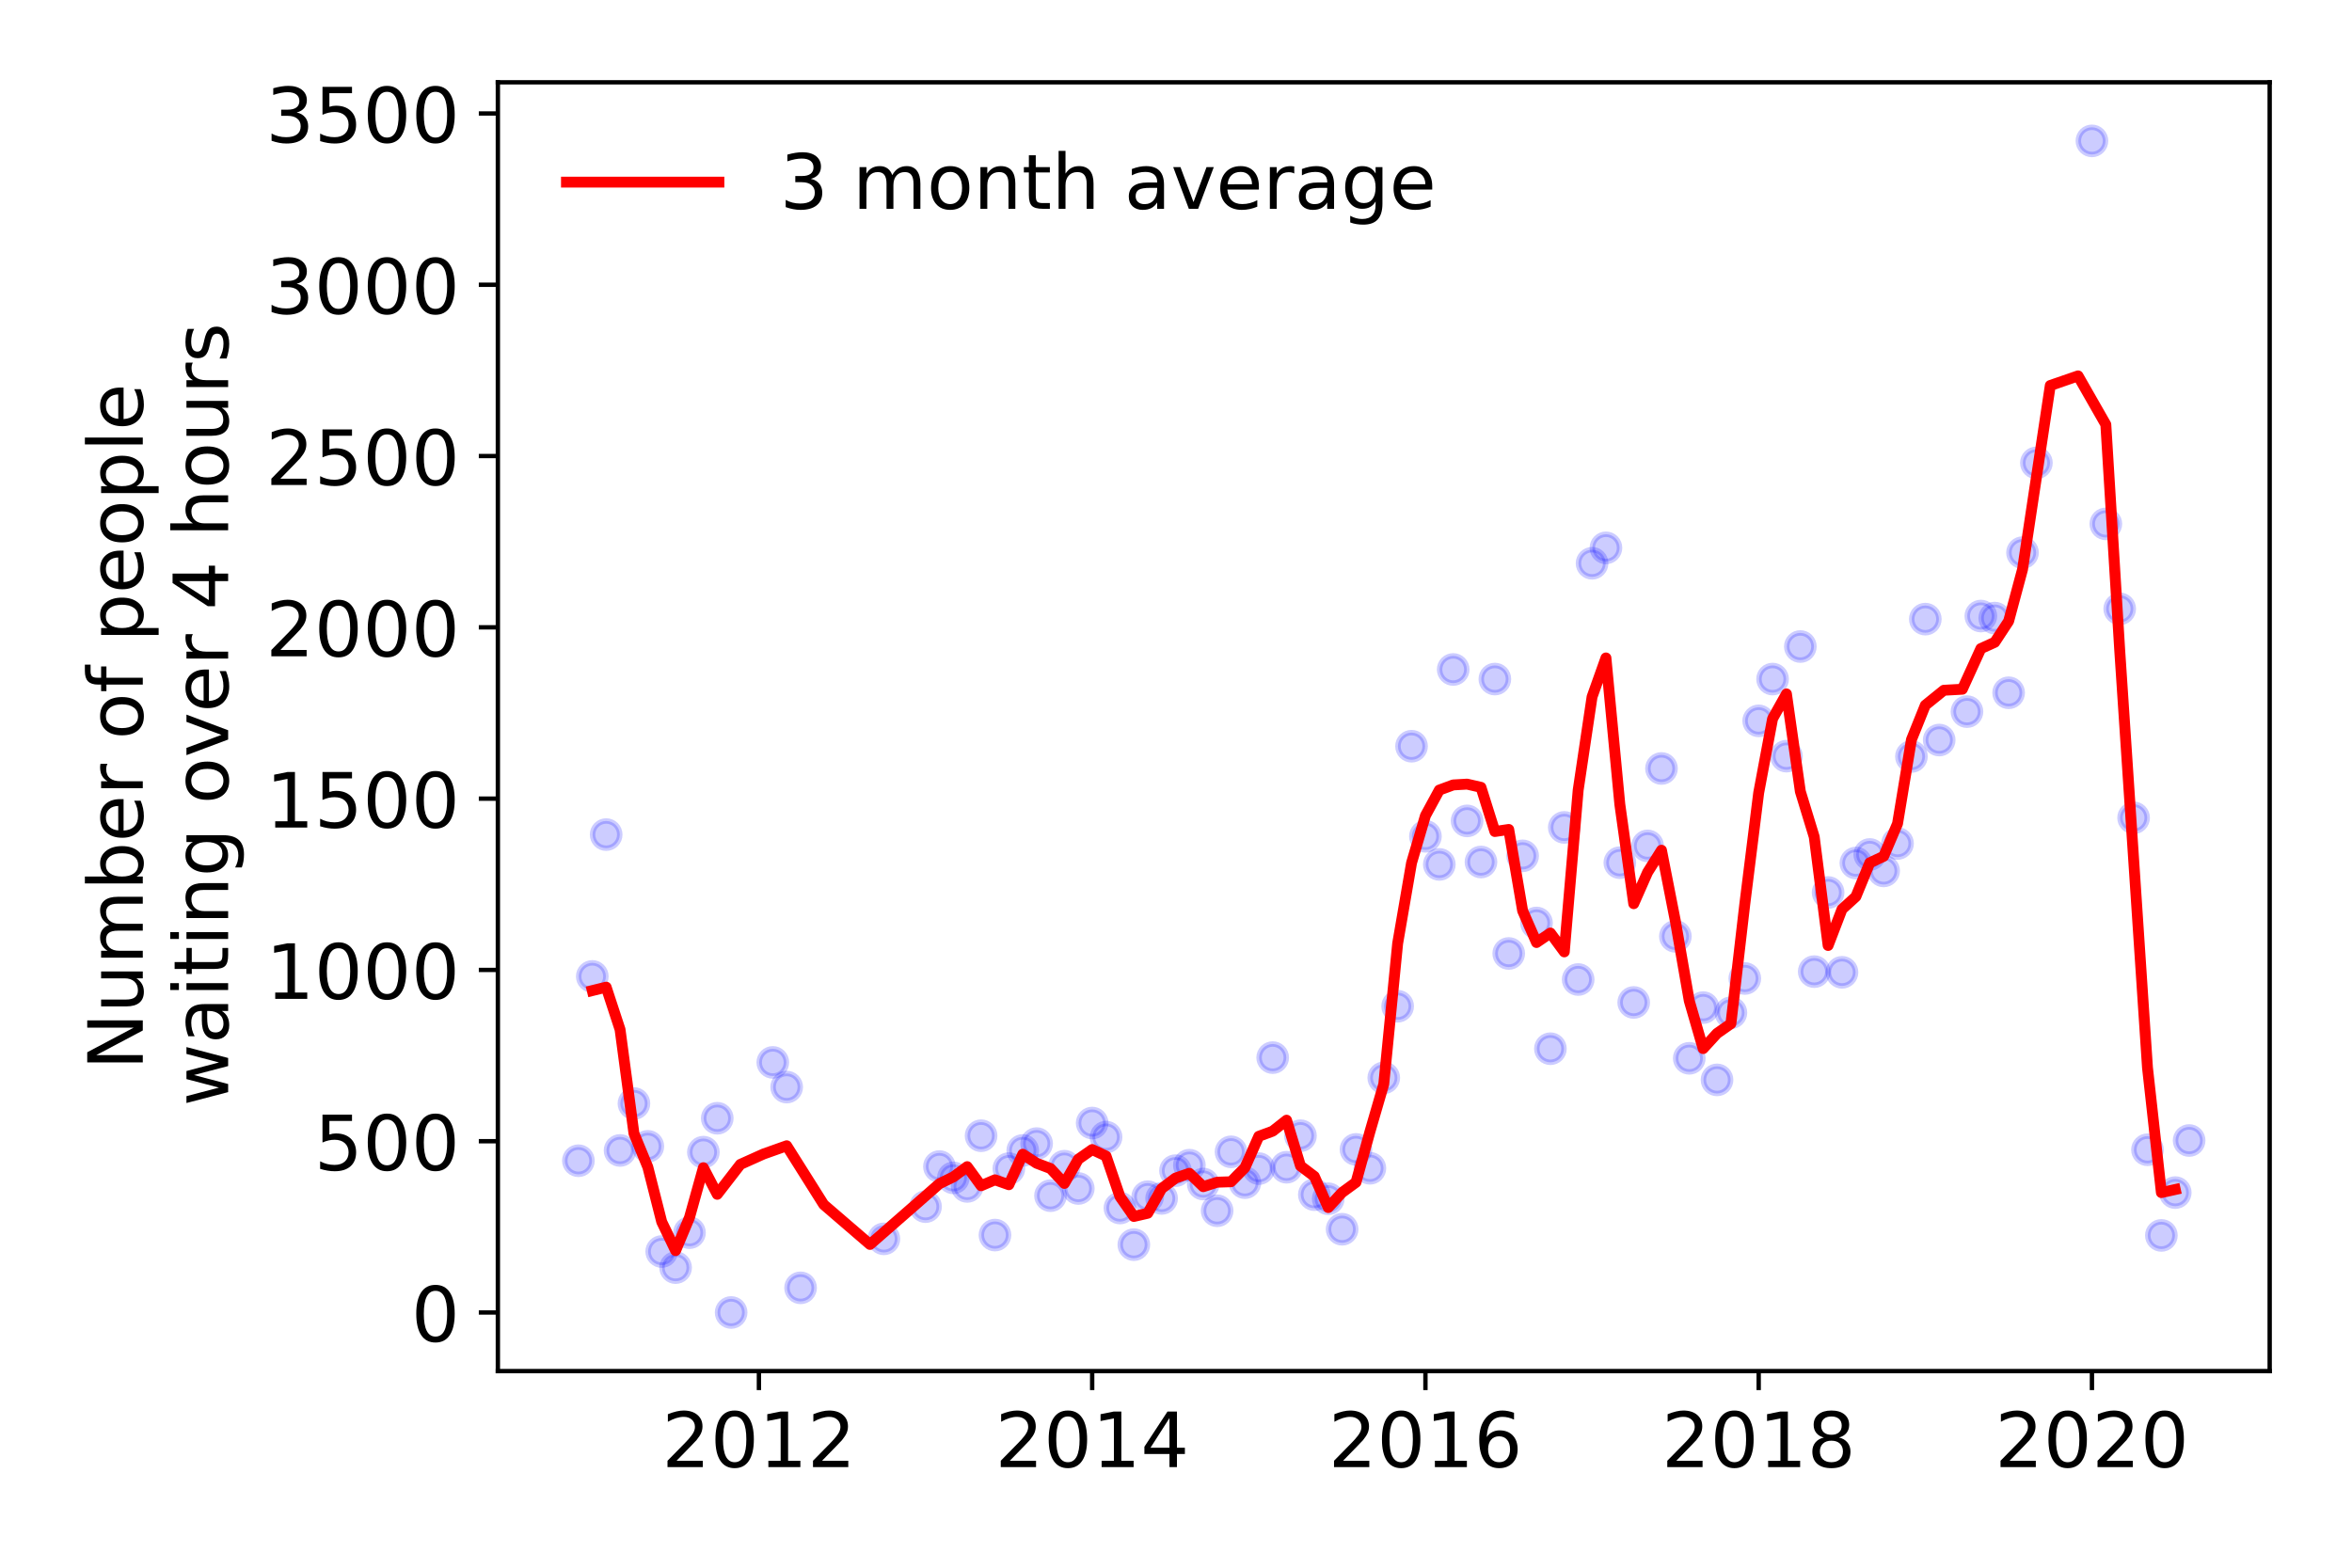 <?xml version="1.0" encoding="utf-8" standalone="no"?>
<!DOCTYPE svg PUBLIC "-//W3C//DTD SVG 1.1//EN"
  "http://www.w3.org/Graphics/SVG/1.1/DTD/svg11.dtd">
<!-- Created with matplotlib (https://matplotlib.org/) -->
<svg height="288pt" version="1.1" viewBox="0 0 432 288" width="432pt" xmlns="http://www.w3.org/2000/svg" xmlns:xlink="http://www.w3.org/1999/xlink">
 <defs>
  <style type="text/css">
*{stroke-linecap:butt;stroke-linejoin:round;}
  </style>
 </defs>
 <g id="figure_1">
  <g id="patch_1">
   <path d="M 0 288 
L 432 288 
L 432 0 
L 0 0 
z
" style="fill:#ffffff;"/>
  </g>
  <g id="axes_1">
   <g id="patch_2">
    <path d="M 91.445 251.88 
L 416.88 251.88 
L 416.88 15.12 
L 91.445 15.12 
z
" style="fill:#ffffff;"/>
   </g>
   <g id="matplotlib.axis_1">
    <g id="xtick_1">
     <g id="line2d_1">
      <defs>
       <path d="M 0 0 
L 0 3.5 
" id="m848adc61c3" style="stroke:#000000;stroke-width:0.8;"/>
      </defs>
      <g>
       <use style="stroke:#000000;stroke-width:0.8;" x="139.393" xlink:href="#m848adc61c3" y="251.88"/>
      </g>
     </g>
     <g id="text_1">
      <!-- 2012 -->
      <defs>
       <path d="M 19.188 8.297 
L 53.609 8.297 
L 53.609 0 
L 7.328 0 
L 7.328 8.297 
Q 12.938 14.109 22.625 23.891 
Q 32.328 33.688 34.812 36.531 
Q 39.547 41.844 41.422 45.531 
Q 43.312 49.219 43.312 52.781 
Q 43.312 58.594 39.234 62.25 
Q 35.156 65.922 28.609 65.922 
Q 23.969 65.922 18.812 64.312 
Q 13.672 62.703 7.812 59.422 
L 7.812 69.391 
Q 13.766 71.781 18.938 73 
Q 24.125 74.219 28.422 74.219 
Q 39.75 74.219 46.484 68.547 
Q 53.219 62.891 53.219 53.422 
Q 53.219 48.922 51.531 44.891 
Q 49.859 40.875 45.406 35.406 
Q 44.188 33.984 37.641 27.219 
Q 31.109 20.453 19.188 8.297 
z
" id="DejaVuSans-50"/>
       <path d="M 31.781 66.406 
Q 24.172 66.406 20.328 58.906 
Q 16.5 51.422 16.5 36.375 
Q 16.5 21.391 20.328 13.891 
Q 24.172 6.391 31.781 6.391 
Q 39.453 6.391 43.281 13.891 
Q 47.125 21.391 47.125 36.375 
Q 47.125 51.422 43.281 58.906 
Q 39.453 66.406 31.781 66.406 
z
M 31.781 74.219 
Q 44.047 74.219 50.516 64.516 
Q 56.984 54.828 56.984 36.375 
Q 56.984 17.969 50.516 8.266 
Q 44.047 -1.422 31.781 -1.422 
Q 19.531 -1.422 13.062 8.266 
Q 6.594 17.969 6.594 36.375 
Q 6.594 54.828 13.062 64.516 
Q 19.531 74.219 31.781 74.219 
z
" id="DejaVuSans-48"/>
       <path d="M 12.406 8.297 
L 28.516 8.297 
L 28.516 63.922 
L 10.984 60.406 
L 10.984 69.391 
L 28.422 72.906 
L 38.281 72.906 
L 38.281 8.297 
L 54.391 8.297 
L 54.391 0 
L 12.406 0 
z
" id="DejaVuSans-49"/>
      </defs>
      <g transform="translate(121.578 269.518)scale(0.14 -0.14)">
       <use xlink:href="#DejaVuSans-50"/>
       <use x="63.623" xlink:href="#DejaVuSans-48"/>
       <use x="127.246" xlink:href="#DejaVuSans-49"/>
       <use x="190.869" xlink:href="#DejaVuSans-50"/>
      </g>
     </g>
    </g>
    <g id="xtick_2">
     <g id="line2d_2">
      <g>
       <use style="stroke:#000000;stroke-width:0.8;" x="200.603" xlink:href="#m848adc61c3" y="251.88"/>
      </g>
     </g>
     <g id="text_2">
      <!-- 2014 -->
      <defs>
       <path d="M 37.797 64.312 
L 12.891 25.391 
L 37.797 25.391 
z
M 35.203 72.906 
L 47.609 72.906 
L 47.609 25.391 
L 58.016 25.391 
L 58.016 17.188 
L 47.609 17.188 
L 47.609 0 
L 37.797 0 
L 37.797 17.188 
L 4.891 17.188 
L 4.891 26.703 
z
" id="DejaVuSans-52"/>
      </defs>
      <g transform="translate(182.788 269.518)scale(0.14 -0.14)">
       <use xlink:href="#DejaVuSans-50"/>
       <use x="63.623" xlink:href="#DejaVuSans-48"/>
       <use x="127.246" xlink:href="#DejaVuSans-49"/>
       <use x="190.869" xlink:href="#DejaVuSans-52"/>
      </g>
     </g>
    </g>
    <g id="xtick_3">
     <g id="line2d_3">
      <g>
       <use style="stroke:#000000;stroke-width:0.8;" x="261.814" xlink:href="#m848adc61c3" y="251.88"/>
      </g>
     </g>
     <g id="text_3">
      <!-- 2016 -->
      <defs>
       <path d="M 33.016 40.375 
Q 26.375 40.375 22.484 35.828 
Q 18.609 31.297 18.609 23.391 
Q 18.609 15.531 22.484 10.953 
Q 26.375 6.391 33.016 6.391 
Q 39.656 6.391 43.531 10.953 
Q 47.406 15.531 47.406 23.391 
Q 47.406 31.297 43.531 35.828 
Q 39.656 40.375 33.016 40.375 
z
M 52.594 71.297 
L 52.594 62.312 
Q 48.875 64.062 45.094 64.984 
Q 41.312 65.922 37.594 65.922 
Q 27.828 65.922 22.672 59.328 
Q 17.531 52.734 16.797 39.406 
Q 19.672 43.656 24.016 45.922 
Q 28.375 48.188 33.594 48.188 
Q 44.578 48.188 50.953 41.516 
Q 57.328 34.859 57.328 23.391 
Q 57.328 12.156 50.688 5.359 
Q 44.047 -1.422 33.016 -1.422 
Q 20.359 -1.422 13.672 8.266 
Q 6.984 17.969 6.984 36.375 
Q 6.984 53.656 15.188 63.938 
Q 23.391 74.219 37.203 74.219 
Q 40.922 74.219 44.703 73.484 
Q 48.484 72.75 52.594 71.297 
z
" id="DejaVuSans-54"/>
      </defs>
      <g transform="translate(243.999 269.518)scale(0.14 -0.14)">
       <use xlink:href="#DejaVuSans-50"/>
       <use x="63.623" xlink:href="#DejaVuSans-48"/>
       <use x="127.246" xlink:href="#DejaVuSans-49"/>
       <use x="190.869" xlink:href="#DejaVuSans-54"/>
      </g>
     </g>
    </g>
    <g id="xtick_4">
     <g id="line2d_4">
      <g>
       <use style="stroke:#000000;stroke-width:0.8;" x="323.024" xlink:href="#m848adc61c3" y="251.88"/>
      </g>
     </g>
     <g id="text_4">
      <!-- 2018 -->
      <defs>
       <path d="M 31.781 34.625 
Q 24.75 34.625 20.719 30.859 
Q 16.703 27.094 16.703 20.516 
Q 16.703 13.922 20.719 10.156 
Q 24.75 6.391 31.781 6.391 
Q 38.812 6.391 42.859 10.172 
Q 46.922 13.969 46.922 20.516 
Q 46.922 27.094 42.891 30.859 
Q 38.875 34.625 31.781 34.625 
z
M 21.922 38.812 
Q 15.578 40.375 12.031 44.719 
Q 8.5 49.078 8.5 55.328 
Q 8.5 64.062 14.719 69.141 
Q 20.953 74.219 31.781 74.219 
Q 42.672 74.219 48.875 69.141 
Q 55.078 64.062 55.078 55.328 
Q 55.078 49.078 51.531 44.719 
Q 48 40.375 41.703 38.812 
Q 48.828 37.156 52.797 32.312 
Q 56.781 27.484 56.781 20.516 
Q 56.781 9.906 50.312 4.234 
Q 43.844 -1.422 31.781 -1.422 
Q 19.734 -1.422 13.25 4.234 
Q 6.781 9.906 6.781 20.516 
Q 6.781 27.484 10.781 32.312 
Q 14.797 37.156 21.922 38.812 
z
M 18.312 54.391 
Q 18.312 48.734 21.844 45.562 
Q 25.391 42.391 31.781 42.391 
Q 38.141 42.391 41.719 45.562 
Q 45.312 48.734 45.312 54.391 
Q 45.312 60.062 41.719 63.234 
Q 38.141 66.406 31.781 66.406 
Q 25.391 66.406 21.844 63.234 
Q 18.312 60.062 18.312 54.391 
z
" id="DejaVuSans-56"/>
      </defs>
      <g transform="translate(305.209 269.518)scale(0.14 -0.14)">
       <use xlink:href="#DejaVuSans-50"/>
       <use x="63.623" xlink:href="#DejaVuSans-48"/>
       <use x="127.246" xlink:href="#DejaVuSans-49"/>
       <use x="190.869" xlink:href="#DejaVuSans-56"/>
      </g>
     </g>
    </g>
    <g id="xtick_5">
     <g id="line2d_5">
      <g>
       <use style="stroke:#000000;stroke-width:0.8;" x="384.234" xlink:href="#m848adc61c3" y="251.88"/>
      </g>
     </g>
     <g id="text_5">
      <!-- 2020 -->
      <g transform="translate(366.419 269.518)scale(0.14 -0.14)">
       <use xlink:href="#DejaVuSans-50"/>
       <use x="63.623" xlink:href="#DejaVuSans-48"/>
       <use x="127.246" xlink:href="#DejaVuSans-50"/>
       <use x="190.869" xlink:href="#DejaVuSans-48"/>
      </g>
     </g>
    </g>
   </g>
   <g id="matplotlib.axis_2">
    <g id="ytick_1">
     <g id="line2d_6">
      <defs>
       <path d="M 0 0 
L -3.5 0 
" id="meed258c533" style="stroke:#000000;stroke-width:0.8;"/>
      </defs>
      <g>
       <use style="stroke:#000000;stroke-width:0.8;" x="91.445" xlink:href="#meed258c533" y="241.118"/>
      </g>
     </g>
     <g id="text_6">
      <!-- 0 -->
      <g transform="translate(75.537 246.437)scale(0.14 -0.14)">
       <use xlink:href="#DejaVuSans-48"/>
      </g>
     </g>
    </g>
    <g id="ytick_2">
     <g id="line2d_7">
      <g>
       <use style="stroke:#000000;stroke-width:0.8;" x="91.445" xlink:href="#meed258c533" y="209.651"/>
      </g>
     </g>
     <g id="text_7">
      <!-- 500 -->
      <defs>
       <path d="M 10.797 72.906 
L 49.516 72.906 
L 49.516 64.594 
L 19.828 64.594 
L 19.828 46.734 
Q 21.969 47.469 24.109 47.828 
Q 26.266 48.188 28.422 48.188 
Q 40.625 48.188 47.75 41.5 
Q 54.891 34.812 54.891 23.391 
Q 54.891 11.625 47.562 5.094 
Q 40.234 -1.422 26.906 -1.422 
Q 22.312 -1.422 17.547 -0.641 
Q 12.797 0.141 7.719 1.703 
L 7.719 11.625 
Q 12.109 9.234 16.797 8.062 
Q 21.484 6.891 26.703 6.891 
Q 35.156 6.891 40.078 11.328 
Q 45.016 15.766 45.016 23.391 
Q 45.016 31 40.078 35.438 
Q 35.156 39.891 26.703 39.891 
Q 22.75 39.891 18.812 39.016 
Q 14.891 38.141 10.797 36.281 
z
" id="DejaVuSans-53"/>
      </defs>
      <g transform="translate(57.722 214.97)scale(0.14 -0.14)">
       <use xlink:href="#DejaVuSans-53"/>
       <use x="63.623" xlink:href="#DejaVuSans-48"/>
       <use x="127.246" xlink:href="#DejaVuSans-48"/>
      </g>
     </g>
    </g>
    <g id="ytick_3">
     <g id="line2d_8">
      <g>
       <use style="stroke:#000000;stroke-width:0.8;" x="91.445" xlink:href="#meed258c533" y="178.184"/>
      </g>
     </g>
     <g id="text_8">
      <!-- 1000 -->
      <g transform="translate(48.815 183.502)scale(0.14 -0.14)">
       <use xlink:href="#DejaVuSans-49"/>
       <use x="63.623" xlink:href="#DejaVuSans-48"/>
       <use x="127.246" xlink:href="#DejaVuSans-48"/>
       <use x="190.869" xlink:href="#DejaVuSans-48"/>
      </g>
     </g>
    </g>
    <g id="ytick_4">
     <g id="line2d_9">
      <g>
       <use style="stroke:#000000;stroke-width:0.8;" x="91.445" xlink:href="#meed258c533" y="146.716"/>
      </g>
     </g>
     <g id="text_9">
      <!-- 1500 -->
      <g transform="translate(48.815 152.035)scale(0.14 -0.14)">
       <use xlink:href="#DejaVuSans-49"/>
       <use x="63.623" xlink:href="#DejaVuSans-53"/>
       <use x="127.246" xlink:href="#DejaVuSans-48"/>
       <use x="190.869" xlink:href="#DejaVuSans-48"/>
      </g>
     </g>
    </g>
    <g id="ytick_5">
     <g id="line2d_10">
      <g>
       <use style="stroke:#000000;stroke-width:0.8;" x="91.445" xlink:href="#meed258c533" y="115.249"/>
      </g>
     </g>
     <g id="text_10">
      <!-- 2000 -->
      <g transform="translate(48.815 120.568)scale(0.14 -0.14)">
       <use xlink:href="#DejaVuSans-50"/>
       <use x="63.623" xlink:href="#DejaVuSans-48"/>
       <use x="127.246" xlink:href="#DejaVuSans-48"/>
       <use x="190.869" xlink:href="#DejaVuSans-48"/>
      </g>
     </g>
    </g>
    <g id="ytick_6">
     <g id="line2d_11">
      <g>
       <use style="stroke:#000000;stroke-width:0.8;" x="91.445" xlink:href="#meed258c533" y="83.782"/>
      </g>
     </g>
     <g id="text_11">
      <!-- 2500 -->
      <g transform="translate(48.815 89.101)scale(0.14 -0.14)">
       <use xlink:href="#DejaVuSans-50"/>
       <use x="63.623" xlink:href="#DejaVuSans-53"/>
       <use x="127.246" xlink:href="#DejaVuSans-48"/>
       <use x="190.869" xlink:href="#DejaVuSans-48"/>
      </g>
     </g>
    </g>
    <g id="ytick_7">
     <g id="line2d_12">
      <g>
       <use style="stroke:#000000;stroke-width:0.8;" x="91.445" xlink:href="#meed258c533" y="52.314"/>
      </g>
     </g>
     <g id="text_12">
      <!-- 3000 -->
      <defs>
       <path d="M 40.578 39.312 
Q 47.656 37.797 51.625 33 
Q 55.609 28.219 55.609 21.188 
Q 55.609 10.406 48.188 4.484 
Q 40.766 -1.422 27.094 -1.422 
Q 22.516 -1.422 17.656 -0.516 
Q 12.797 0.391 7.625 2.203 
L 7.625 11.719 
Q 11.719 9.328 16.594 8.109 
Q 21.484 6.891 26.812 6.891 
Q 36.078 6.891 40.938 10.547 
Q 45.797 14.203 45.797 21.188 
Q 45.797 27.641 41.281 31.266 
Q 36.766 34.906 28.719 34.906 
L 20.219 34.906 
L 20.219 43.016 
L 29.109 43.016 
Q 36.375 43.016 40.234 45.922 
Q 44.094 48.828 44.094 54.297 
Q 44.094 59.906 40.109 62.906 
Q 36.141 65.922 28.719 65.922 
Q 24.656 65.922 20.016 65.031 
Q 15.375 64.156 9.812 62.312 
L 9.812 71.094 
Q 15.438 72.656 20.344 73.438 
Q 25.25 74.219 29.594 74.219 
Q 40.828 74.219 47.359 69.109 
Q 53.906 64.016 53.906 55.328 
Q 53.906 49.266 50.438 45.094 
Q 46.969 40.922 40.578 39.312 
z
" id="DejaVuSans-51"/>
      </defs>
      <g transform="translate(48.815 57.633)scale(0.14 -0.14)">
       <use xlink:href="#DejaVuSans-51"/>
       <use x="63.623" xlink:href="#DejaVuSans-48"/>
       <use x="127.246" xlink:href="#DejaVuSans-48"/>
       <use x="190.869" xlink:href="#DejaVuSans-48"/>
      </g>
     </g>
    </g>
    <g id="ytick_8">
     <g id="line2d_13">
      <g>
       <use style="stroke:#000000;stroke-width:0.8;" x="91.445" xlink:href="#meed258c533" y="20.847"/>
      </g>
     </g>
     <g id="text_13">
      <!-- 3500 -->
      <g transform="translate(48.815 26.166)scale(0.14 -0.14)">
       <use xlink:href="#DejaVuSans-51"/>
       <use x="63.623" xlink:href="#DejaVuSans-53"/>
       <use x="127.246" xlink:href="#DejaVuSans-48"/>
       <use x="190.869" xlink:href="#DejaVuSans-48"/>
      </g>
     </g>
    </g>
    <g id="text_14">
     <!-- Number of people -->
     <defs>
      <path d="M 9.812 72.906 
L 23.094 72.906 
L 55.422 11.922 
L 55.422 72.906 
L 64.984 72.906 
L 64.984 0 
L 51.703 0 
L 19.391 60.984 
L 19.391 0 
L 9.812 0 
z
" id="DejaVuSans-78"/>
      <path d="M 8.5 21.578 
L 8.5 54.688 
L 17.484 54.688 
L 17.484 21.922 
Q 17.484 14.156 20.5 10.266 
Q 23.531 6.391 29.594 6.391 
Q 36.859 6.391 41.078 11.031 
Q 45.312 15.672 45.312 23.688 
L 45.312 54.688 
L 54.297 54.688 
L 54.297 0 
L 45.312 0 
L 45.312 8.406 
Q 42.047 3.422 37.719 1 
Q 33.406 -1.422 27.688 -1.422 
Q 18.266 -1.422 13.375 4.438 
Q 8.5 10.297 8.5 21.578 
z
M 31.109 56 
z
" id="DejaVuSans-117"/>
      <path d="M 52 44.188 
Q 55.375 50.25 60.062 53.125 
Q 64.75 56 71.094 56 
Q 79.641 56 84.281 50.016 
Q 88.922 44.047 88.922 33.016 
L 88.922 0 
L 79.891 0 
L 79.891 32.719 
Q 79.891 40.578 77.094 44.375 
Q 74.312 48.188 68.609 48.188 
Q 61.625 48.188 57.562 43.547 
Q 53.516 38.922 53.516 30.906 
L 53.516 0 
L 44.484 0 
L 44.484 32.719 
Q 44.484 40.625 41.703 44.406 
Q 38.922 48.188 33.109 48.188 
Q 26.219 48.188 22.156 43.531 
Q 18.109 38.875 18.109 30.906 
L 18.109 0 
L 9.078 0 
L 9.078 54.688 
L 18.109 54.688 
L 18.109 46.188 
Q 21.188 51.219 25.484 53.609 
Q 29.781 56 35.688 56 
Q 41.656 56 45.828 52.969 
Q 50 49.953 52 44.188 
z
" id="DejaVuSans-109"/>
      <path d="M 48.688 27.297 
Q 48.688 37.203 44.609 42.844 
Q 40.531 48.484 33.406 48.484 
Q 26.266 48.484 22.188 42.844 
Q 18.109 37.203 18.109 27.297 
Q 18.109 17.391 22.188 11.75 
Q 26.266 6.109 33.406 6.109 
Q 40.531 6.109 44.609 11.75 
Q 48.688 17.391 48.688 27.297 
z
M 18.109 46.391 
Q 20.953 51.266 25.266 53.625 
Q 29.594 56 35.594 56 
Q 45.562 56 51.781 48.094 
Q 58.016 40.188 58.016 27.297 
Q 58.016 14.406 51.781 6.484 
Q 45.562 -1.422 35.594 -1.422 
Q 29.594 -1.422 25.266 0.953 
Q 20.953 3.328 18.109 8.203 
L 18.109 0 
L 9.078 0 
L 9.078 75.984 
L 18.109 75.984 
z
" id="DejaVuSans-98"/>
      <path d="M 56.203 29.594 
L 56.203 25.203 
L 14.891 25.203 
Q 15.484 15.922 20.484 11.062 
Q 25.484 6.203 34.422 6.203 
Q 39.594 6.203 44.453 7.469 
Q 49.312 8.734 54.109 11.281 
L 54.109 2.781 
Q 49.266 0.734 44.188 -0.344 
Q 39.109 -1.422 33.891 -1.422 
Q 20.797 -1.422 13.156 6.188 
Q 5.516 13.812 5.516 26.812 
Q 5.516 40.234 12.766 48.109 
Q 20.016 56 32.328 56 
Q 43.359 56 49.781 48.891 
Q 56.203 41.797 56.203 29.594 
z
M 47.219 32.234 
Q 47.125 39.594 43.094 43.984 
Q 39.062 48.391 32.422 48.391 
Q 24.906 48.391 20.391 44.141 
Q 15.875 39.891 15.188 32.172 
z
" id="DejaVuSans-101"/>
      <path d="M 41.109 46.297 
Q 39.594 47.172 37.812 47.578 
Q 36.031 48 33.891 48 
Q 26.266 48 22.188 43.047 
Q 18.109 38.094 18.109 28.812 
L 18.109 0 
L 9.078 0 
L 9.078 54.688 
L 18.109 54.688 
L 18.109 46.188 
Q 20.953 51.172 25.484 53.578 
Q 30.031 56 36.531 56 
Q 37.453 56 38.578 55.875 
Q 39.703 55.766 41.062 55.516 
z
" id="DejaVuSans-114"/>
      <path id="DejaVuSans-32"/>
      <path d="M 30.609 48.391 
Q 23.391 48.391 19.188 42.75 
Q 14.984 37.109 14.984 27.297 
Q 14.984 17.484 19.156 11.844 
Q 23.344 6.203 30.609 6.203 
Q 37.797 6.203 41.984 11.859 
Q 46.188 17.531 46.188 27.297 
Q 46.188 37.016 41.984 42.703 
Q 37.797 48.391 30.609 48.391 
z
M 30.609 56 
Q 42.328 56 49.016 48.375 
Q 55.719 40.766 55.719 27.297 
Q 55.719 13.875 49.016 6.219 
Q 42.328 -1.422 30.609 -1.422 
Q 18.844 -1.422 12.172 6.219 
Q 5.516 13.875 5.516 27.297 
Q 5.516 40.766 12.172 48.375 
Q 18.844 56 30.609 56 
z
" id="DejaVuSans-111"/>
      <path d="M 37.109 75.984 
L 37.109 68.5 
L 28.516 68.5 
Q 23.688 68.5 21.797 66.547 
Q 19.922 64.594 19.922 59.516 
L 19.922 54.688 
L 34.719 54.688 
L 34.719 47.703 
L 19.922 47.703 
L 19.922 0 
L 10.891 0 
L 10.891 47.703 
L 2.297 47.703 
L 2.297 54.688 
L 10.891 54.688 
L 10.891 58.5 
Q 10.891 67.625 15.141 71.797 
Q 19.391 75.984 28.609 75.984 
z
" id="DejaVuSans-102"/>
      <path d="M 18.109 8.203 
L 18.109 -20.797 
L 9.078 -20.797 
L 9.078 54.688 
L 18.109 54.688 
L 18.109 46.391 
Q 20.953 51.266 25.266 53.625 
Q 29.594 56 35.594 56 
Q 45.562 56 51.781 48.094 
Q 58.016 40.188 58.016 27.297 
Q 58.016 14.406 51.781 6.484 
Q 45.562 -1.422 35.594 -1.422 
Q 29.594 -1.422 25.266 0.953 
Q 20.953 3.328 18.109 8.203 
z
M 48.688 27.297 
Q 48.688 37.203 44.609 42.844 
Q 40.531 48.484 33.406 48.484 
Q 26.266 48.484 22.188 42.844 
Q 18.109 37.203 18.109 27.297 
Q 18.109 17.391 22.188 11.75 
Q 26.266 6.109 33.406 6.109 
Q 40.531 6.109 44.609 11.75 
Q 48.688 17.391 48.688 27.297 
z
" id="DejaVuSans-112"/>
      <path d="M 9.422 75.984 
L 18.406 75.984 
L 18.406 0 
L 9.422 0 
z
" id="DejaVuSans-108"/>
     </defs>
     <g transform="translate(26.227 196.547)rotate(-90)scale(0.14 -0.14)">
      <use xlink:href="#DejaVuSans-78"/>
      <use x="74.805" xlink:href="#DejaVuSans-117"/>
      <use x="138.184" xlink:href="#DejaVuSans-109"/>
      <use x="235.596" xlink:href="#DejaVuSans-98"/>
      <use x="299.072" xlink:href="#DejaVuSans-101"/>
      <use x="360.596" xlink:href="#DejaVuSans-114"/>
      <use x="401.709" xlink:href="#DejaVuSans-32"/>
      <use x="433.496" xlink:href="#DejaVuSans-111"/>
      <use x="494.678" xlink:href="#DejaVuSans-102"/>
      <use x="529.883" xlink:href="#DejaVuSans-32"/>
      <use x="561.67" xlink:href="#DejaVuSans-112"/>
      <use x="625.146" xlink:href="#DejaVuSans-101"/>
      <use x="686.67" xlink:href="#DejaVuSans-111"/>
      <use x="747.852" xlink:href="#DejaVuSans-112"/>
      <use x="811.328" xlink:href="#DejaVuSans-108"/>
      <use x="839.111" xlink:href="#DejaVuSans-101"/>
     </g>
     <!--  waiting over 4 hours -->
     <defs>
      <path d="M 4.203 54.688 
L 13.188 54.688 
L 24.422 12.016 
L 35.594 54.688 
L 46.188 54.688 
L 57.422 12.016 
L 68.609 54.688 
L 77.594 54.688 
L 63.281 0 
L 52.688 0 
L 40.922 44.828 
L 29.109 0 
L 18.5 0 
z
" id="DejaVuSans-119"/>
      <path d="M 34.281 27.484 
Q 23.391 27.484 19.188 25 
Q 14.984 22.516 14.984 16.5 
Q 14.984 11.719 18.141 8.906 
Q 21.297 6.109 26.703 6.109 
Q 34.188 6.109 38.703 11.406 
Q 43.219 16.703 43.219 25.484 
L 43.219 27.484 
z
M 52.203 31.203 
L 52.203 0 
L 43.219 0 
L 43.219 8.297 
Q 40.141 3.328 35.547 0.953 
Q 30.953 -1.422 24.312 -1.422 
Q 15.922 -1.422 10.953 3.297 
Q 6 8.016 6 15.922 
Q 6 25.141 12.172 29.828 
Q 18.359 34.516 30.609 34.516 
L 43.219 34.516 
L 43.219 35.406 
Q 43.219 41.609 39.141 45 
Q 35.062 48.391 27.688 48.391 
Q 23 48.391 18.547 47.266 
Q 14.109 46.141 10.016 43.891 
L 10.016 52.203 
Q 14.938 54.109 19.578 55.047 
Q 24.219 56 28.609 56 
Q 40.484 56 46.344 49.844 
Q 52.203 43.703 52.203 31.203 
z
" id="DejaVuSans-97"/>
      <path d="M 9.422 54.688 
L 18.406 54.688 
L 18.406 0 
L 9.422 0 
z
M 9.422 75.984 
L 18.406 75.984 
L 18.406 64.594 
L 9.422 64.594 
z
" id="DejaVuSans-105"/>
      <path d="M 18.312 70.219 
L 18.312 54.688 
L 36.812 54.688 
L 36.812 47.703 
L 18.312 47.703 
L 18.312 18.016 
Q 18.312 11.328 20.141 9.422 
Q 21.969 7.516 27.594 7.516 
L 36.812 7.516 
L 36.812 0 
L 27.594 0 
Q 17.188 0 13.234 3.875 
Q 9.281 7.766 9.281 18.016 
L 9.281 47.703 
L 2.688 47.703 
L 2.688 54.688 
L 9.281 54.688 
L 9.281 70.219 
z
" id="DejaVuSans-116"/>
      <path d="M 54.891 33.016 
L 54.891 0 
L 45.906 0 
L 45.906 32.719 
Q 45.906 40.484 42.875 44.328 
Q 39.844 48.188 33.797 48.188 
Q 26.516 48.188 22.312 43.547 
Q 18.109 38.922 18.109 30.906 
L 18.109 0 
L 9.078 0 
L 9.078 54.688 
L 18.109 54.688 
L 18.109 46.188 
Q 21.344 51.125 25.703 53.562 
Q 30.078 56 35.797 56 
Q 45.219 56 50.047 50.172 
Q 54.891 44.344 54.891 33.016 
z
" id="DejaVuSans-110"/>
      <path d="M 45.406 27.984 
Q 45.406 37.75 41.375 43.109 
Q 37.359 48.484 30.078 48.484 
Q 22.859 48.484 18.828 43.109 
Q 14.797 37.75 14.797 27.984 
Q 14.797 18.266 18.828 12.891 
Q 22.859 7.516 30.078 7.516 
Q 37.359 7.516 41.375 12.891 
Q 45.406 18.266 45.406 27.984 
z
M 54.391 6.781 
Q 54.391 -7.172 48.188 -13.984 
Q 42 -20.797 29.203 -20.797 
Q 24.469 -20.797 20.266 -20.094 
Q 16.062 -19.391 12.109 -17.922 
L 12.109 -9.188 
Q 16.062 -11.328 19.922 -12.344 
Q 23.781 -13.375 27.781 -13.375 
Q 36.625 -13.375 41.016 -8.766 
Q 45.406 -4.156 45.406 5.172 
L 45.406 9.625 
Q 42.625 4.781 38.281 2.391 
Q 33.938 0 27.875 0 
Q 17.828 0 11.672 7.656 
Q 5.516 15.328 5.516 27.984 
Q 5.516 40.672 11.672 48.328 
Q 17.828 56 27.875 56 
Q 33.938 56 38.281 53.609 
Q 42.625 51.219 45.406 46.391 
L 45.406 54.688 
L 54.391 54.688 
z
" id="DejaVuSans-103"/>
      <path d="M 2.984 54.688 
L 12.5 54.688 
L 29.594 8.797 
L 46.688 54.688 
L 56.203 54.688 
L 35.688 0 
L 23.484 0 
z
" id="DejaVuSans-118"/>
      <path d="M 54.891 33.016 
L 54.891 0 
L 45.906 0 
L 45.906 32.719 
Q 45.906 40.484 42.875 44.328 
Q 39.844 48.188 33.797 48.188 
Q 26.516 48.188 22.312 43.547 
Q 18.109 38.922 18.109 30.906 
L 18.109 0 
L 9.078 0 
L 9.078 75.984 
L 18.109 75.984 
L 18.109 46.188 
Q 21.344 51.125 25.703 53.562 
Q 30.078 56 35.797 56 
Q 45.219 56 50.047 50.172 
Q 54.891 44.344 54.891 33.016 
z
" id="DejaVuSans-104"/>
      <path d="M 44.281 53.078 
L 44.281 44.578 
Q 40.484 46.531 36.375 47.5 
Q 32.281 48.484 27.875 48.484 
Q 21.188 48.484 17.844 46.438 
Q 14.5 44.391 14.5 40.281 
Q 14.5 37.156 16.891 35.375 
Q 19.281 33.594 26.516 31.984 
L 29.594 31.297 
Q 39.156 29.25 43.188 25.516 
Q 47.219 21.781 47.219 15.094 
Q 47.219 7.469 41.188 3.016 
Q 35.156 -1.422 24.609 -1.422 
Q 20.219 -1.422 15.453 -0.562 
Q 10.688 0.297 5.422 2 
L 5.422 11.281 
Q 10.406 8.688 15.234 7.391 
Q 20.062 6.109 24.812 6.109 
Q 31.156 6.109 34.562 8.281 
Q 37.984 10.453 37.984 14.406 
Q 37.984 18.062 35.516 20.016 
Q 33.062 21.969 24.703 23.781 
L 21.578 24.516 
Q 13.234 26.266 9.516 29.906 
Q 5.812 33.547 5.812 39.891 
Q 5.812 47.609 11.281 51.797 
Q 16.75 56 26.812 56 
Q 31.781 56 36.172 55.266 
Q 40.578 54.547 44.281 53.078 
z
" id="DejaVuSans-115"/>
     </defs>
     <g transform="translate(41.903 207.672)rotate(-90)scale(0.14 -0.14)">
      <use xlink:href="#DejaVuSans-32"/>
      <use x="31.787" xlink:href="#DejaVuSans-119"/>
      <use x="113.574" xlink:href="#DejaVuSans-97"/>
      <use x="174.854" xlink:href="#DejaVuSans-105"/>
      <use x="202.637" xlink:href="#DejaVuSans-116"/>
      <use x="241.846" xlink:href="#DejaVuSans-105"/>
      <use x="269.629" xlink:href="#DejaVuSans-110"/>
      <use x="333.008" xlink:href="#DejaVuSans-103"/>
      <use x="396.484" xlink:href="#DejaVuSans-32"/>
      <use x="428.271" xlink:href="#DejaVuSans-111"/>
      <use x="489.453" xlink:href="#DejaVuSans-118"/>
      <use x="548.633" xlink:href="#DejaVuSans-101"/>
      <use x="610.156" xlink:href="#DejaVuSans-114"/>
      <use x="651.27" xlink:href="#DejaVuSans-32"/>
      <use x="683.057" xlink:href="#DejaVuSans-52"/>
      <use x="746.68" xlink:href="#DejaVuSans-32"/>
      <use x="778.467" xlink:href="#DejaVuSans-104"/>
      <use x="841.846" xlink:href="#DejaVuSans-111"/>
      <use x="903.027" xlink:href="#DejaVuSans-117"/>
      <use x="966.406" xlink:href="#DejaVuSans-114"/>
      <use x="1007.52" xlink:href="#DejaVuSans-115"/>
     </g>
    </g>
   </g>
   <g id="line2d_14">
    <defs>
     <path d="M 0 2.5 
C 0.663 2.5 1.299 2.237 1.768 1.768 
C 2.237 1.299 2.5 0.663 2.5 0 
C 2.5 -0.663 2.237 -1.299 1.768 -1.768 
C 1.299 -2.237 0.663 -2.5 0 -2.5 
C -0.663 -2.5 -1.299 -2.237 -1.768 -1.768 
C -2.237 -1.299 -2.5 -0.663 -2.5 0 
C -2.5 0.663 -2.237 1.299 -1.768 1.768 
C -1.299 2.237 -0.663 2.5 0 2.5 
z
" id="md6c5d1d19c" style="stroke:#0000ff;stroke-opacity:0.2;"/>
    </defs>
    <g clip-path="url(#pd37964495b)">
     <use style="fill:#0000ff;fill-opacity:0.2;stroke:#0000ff;stroke-opacity:0.2;" x="402.087" xlink:href="#md6c5d1d19c" y="209.525"/>
     <use style="fill:#0000ff;fill-opacity:0.2;stroke:#0000ff;stroke-opacity:0.2;" x="399.537" xlink:href="#md6c5d1d19c" y="219.091"/>
     <use style="fill:#0000ff;fill-opacity:0.2;stroke:#0000ff;stroke-opacity:0.2;" x="396.987" xlink:href="#md6c5d1d19c" y="226.958"/>
     <use style="fill:#0000ff;fill-opacity:0.2;stroke:#0000ff;stroke-opacity:0.2;" x="394.436" xlink:href="#md6c5d1d19c" y="211.224"/>
     <use style="fill:#0000ff;fill-opacity:0.2;stroke:#0000ff;stroke-opacity:0.2;" x="391.886" xlink:href="#md6c5d1d19c" y="150.241"/>
     <use style="fill:#0000ff;fill-opacity:0.2;stroke:#0000ff;stroke-opacity:0.2;" x="389.335" xlink:href="#md6c5d1d19c" y="111.85"/>
     <use style="fill:#0000ff;fill-opacity:0.2;stroke:#0000ff;stroke-opacity:0.2;" x="386.785" xlink:href="#md6c5d1d19c" y="96.243"/>
     <use style="fill:#0000ff;fill-opacity:0.2;stroke:#0000ff;stroke-opacity:0.2;" x="384.234" xlink:href="#md6c5d1d19c" y="25.882"/>
     <use style="fill:#0000ff;fill-opacity:0.2;stroke:#0000ff;stroke-opacity:0.2;" x="374.033" xlink:href="#md6c5d1d19c" y="85.04"/>
     <use style="fill:#0000ff;fill-opacity:0.2;stroke:#0000ff;stroke-opacity:0.2;" x="371.482" xlink:href="#md6c5d1d19c" y="101.529"/>
     <use style="fill:#0000ff;fill-opacity:0.2;stroke:#0000ff;stroke-opacity:0.2;" x="368.932" xlink:href="#md6c5d1d19c" y="127.269"/>
     <use style="fill:#0000ff;fill-opacity:0.2;stroke:#0000ff;stroke-opacity:0.2;" x="366.381" xlink:href="#md6c5d1d19c" y="113.55"/>
     <use style="fill:#0000ff;fill-opacity:0.2;stroke:#0000ff;stroke-opacity:0.2;" x="363.831" xlink:href="#md6c5d1d19c" y="113.172"/>
     <use style="fill:#0000ff;fill-opacity:0.2;stroke:#0000ff;stroke-opacity:0.2;" x="361.281" xlink:href="#md6c5d1d19c" y="130.731"/>
     <use style="fill:#0000ff;fill-opacity:0.2;stroke:#0000ff;stroke-opacity:0.2;" x="356.18" xlink:href="#md6c5d1d19c" y="135.954"/>
     <use style="fill:#0000ff;fill-opacity:0.2;stroke:#0000ff;stroke-opacity:0.2;" x="353.629" xlink:href="#md6c5d1d19c" y="113.739"/>
     <use style="fill:#0000ff;fill-opacity:0.2;stroke:#0000ff;stroke-opacity:0.2;" x="351.079" xlink:href="#md6c5d1d19c" y="138.975"/>
     <use style="fill:#0000ff;fill-opacity:0.2;stroke:#0000ff;stroke-opacity:0.2;" x="348.528" xlink:href="#md6c5d1d19c" y="154.961"/>
     <use style="fill:#0000ff;fill-opacity:0.2;stroke:#0000ff;stroke-opacity:0.2;" x="345.978" xlink:href="#md6c5d1d19c" y="159.995"/>
     <use style="fill:#0000ff;fill-opacity:0.2;stroke:#0000ff;stroke-opacity:0.2;" x="343.428" xlink:href="#md6c5d1d19c" y="156.975"/>
     <use style="fill:#0000ff;fill-opacity:0.2;stroke:#0000ff;stroke-opacity:0.2;" x="340.877" xlink:href="#md6c5d1d19c" y="158.548"/>
     <use style="fill:#0000ff;fill-opacity:0.2;stroke:#0000ff;stroke-opacity:0.2;" x="338.327" xlink:href="#md6c5d1d19c" y="178.624"/>
     <use style="fill:#0000ff;fill-opacity:0.2;stroke:#0000ff;stroke-opacity:0.2;" x="335.776" xlink:href="#md6c5d1d19c" y="163.96"/>
     <use style="fill:#0000ff;fill-opacity:0.2;stroke:#0000ff;stroke-opacity:0.2;" x="333.226" xlink:href="#md6c5d1d19c" y="178.498"/>
     <use style="fill:#0000ff;fill-opacity:0.2;stroke:#0000ff;stroke-opacity:0.2;" x="330.675" xlink:href="#md6c5d1d19c" y="118.773"/>
     <use style="fill:#0000ff;fill-opacity:0.2;stroke:#0000ff;stroke-opacity:0.2;" x="328.125" xlink:href="#md6c5d1d19c" y="138.912"/>
     <use style="fill:#0000ff;fill-opacity:0.2;stroke:#0000ff;stroke-opacity:0.2;" x="325.575" xlink:href="#md6c5d1d19c" y="124.752"/>
     <use style="fill:#0000ff;fill-opacity:0.2;stroke:#0000ff;stroke-opacity:0.2;" x="323.024" xlink:href="#md6c5d1d19c" y="132.43"/>
     <use style="fill:#0000ff;fill-opacity:0.2;stroke:#0000ff;stroke-opacity:0.2;" x="320.474" xlink:href="#md6c5d1d19c" y="179.757"/>
     <use style="fill:#0000ff;fill-opacity:0.2;stroke:#0000ff;stroke-opacity:0.2;" x="317.923" xlink:href="#md6c5d1d19c" y="186.05"/>
     <use style="fill:#0000ff;fill-opacity:0.2;stroke:#0000ff;stroke-opacity:0.2;" x="315.373" xlink:href="#md6c5d1d19c" y="198.386"/>
     <use style="fill:#0000ff;fill-opacity:0.2;stroke:#0000ff;stroke-opacity:0.2;" x="312.822" xlink:href="#md6c5d1d19c" y="185.106"/>
     <use style="fill:#0000ff;fill-opacity:0.2;stroke:#0000ff;stroke-opacity:0.2;" x="310.272" xlink:href="#md6c5d1d19c" y="194.421"/>
     <use style="fill:#0000ff;fill-opacity:0.2;stroke:#0000ff;stroke-opacity:0.2;" x="307.722" xlink:href="#md6c5d1d19c" y="172.016"/>
     <use style="fill:#0000ff;fill-opacity:0.2;stroke:#0000ff;stroke-opacity:0.2;" x="305.171" xlink:href="#md6c5d1d19c" y="141.178"/>
     <use style="fill:#0000ff;fill-opacity:0.2;stroke:#0000ff;stroke-opacity:0.2;" x="302.621" xlink:href="#md6c5d1d19c" y="155.401"/>
     <use style="fill:#0000ff;fill-opacity:0.2;stroke:#0000ff;stroke-opacity:0.2;" x="300.07" xlink:href="#md6c5d1d19c" y="184.162"/>
     <use style="fill:#0000ff;fill-opacity:0.2;stroke:#0000ff;stroke-opacity:0.2;" x="297.52" xlink:href="#md6c5d1d19c" y="158.485"/>
     <use style="fill:#0000ff;fill-opacity:0.2;stroke:#0000ff;stroke-opacity:0.2;" x="294.969" xlink:href="#md6c5d1d19c" y="100.648"/>
     <use style="fill:#0000ff;fill-opacity:0.2;stroke:#0000ff;stroke-opacity:0.2;" x="292.419" xlink:href="#md6c5d1d19c" y="103.48"/>
     <use style="fill:#0000ff;fill-opacity:0.2;stroke:#0000ff;stroke-opacity:0.2;" x="289.869" xlink:href="#md6c5d1d19c" y="179.946"/>
     <use style="fill:#0000ff;fill-opacity:0.2;stroke:#0000ff;stroke-opacity:0.2;" x="287.318" xlink:href="#md6c5d1d19c" y="152.003"/>
     <use style="fill:#0000ff;fill-opacity:0.2;stroke:#0000ff;stroke-opacity:0.2;" x="284.768" xlink:href="#md6c5d1d19c" y="192.659"/>
     <use style="fill:#0000ff;fill-opacity:0.2;stroke:#0000ff;stroke-opacity:0.2;" x="282.217" xlink:href="#md6c5d1d19c" y="169.562"/>
     <use style="fill:#0000ff;fill-opacity:0.2;stroke:#0000ff;stroke-opacity:0.2;" x="279.667" xlink:href="#md6c5d1d19c" y="157.226"/>
     <use style="fill:#0000ff;fill-opacity:0.2;stroke:#0000ff;stroke-opacity:0.2;" x="277.116" xlink:href="#md6c5d1d19c" y="175.163"/>
     <use style="fill:#0000ff;fill-opacity:0.2;stroke:#0000ff;stroke-opacity:0.2;" x="274.566" xlink:href="#md6c5d1d19c" y="124.752"/>
     <use style="fill:#0000ff;fill-opacity:0.2;stroke:#0000ff;stroke-opacity:0.2;" x="272.016" xlink:href="#md6c5d1d19c" y="158.359"/>
     <use style="fill:#0000ff;fill-opacity:0.2;stroke:#0000ff;stroke-opacity:0.2;" x="269.465" xlink:href="#md6c5d1d19c" y="150.807"/>
     <use style="fill:#0000ff;fill-opacity:0.2;stroke:#0000ff;stroke-opacity:0.2;" x="266.915" xlink:href="#md6c5d1d19c" y="122.99"/>
     <use style="fill:#0000ff;fill-opacity:0.2;stroke:#0000ff;stroke-opacity:0.2;" x="264.364" xlink:href="#md6c5d1d19c" y="158.8"/>
     <use style="fill:#0000ff;fill-opacity:0.2;stroke:#0000ff;stroke-opacity:0.2;" x="261.814" xlink:href="#md6c5d1d19c" y="153.639"/>
     <use style="fill:#0000ff;fill-opacity:0.2;stroke:#0000ff;stroke-opacity:0.2;" x="259.263" xlink:href="#md6c5d1d19c" y="137.087"/>
     <use style="fill:#0000ff;fill-opacity:0.2;stroke:#0000ff;stroke-opacity:0.2;" x="256.713" xlink:href="#md6c5d1d19c" y="184.855"/>
     <use style="fill:#0000ff;fill-opacity:0.2;stroke:#0000ff;stroke-opacity:0.2;" x="254.162" xlink:href="#md6c5d1d19c" y="198.008"/>
     <use style="fill:#0000ff;fill-opacity:0.2;stroke:#0000ff;stroke-opacity:0.2;" x="251.612" xlink:href="#md6c5d1d19c" y="214.623"/>
     <use style="fill:#0000ff;fill-opacity:0.2;stroke:#0000ff;stroke-opacity:0.2;" x="249.062" xlink:href="#md6c5d1d19c" y="211.161"/>
     <use style="fill:#0000ff;fill-opacity:0.2;stroke:#0000ff;stroke-opacity:0.2;" x="246.511" xlink:href="#md6c5d1d19c" y="225.825"/>
     <use style="fill:#0000ff;fill-opacity:0.2;stroke:#0000ff;stroke-opacity:0.2;" x="243.961" xlink:href="#md6c5d1d19c" y="220.224"/>
     <use style="fill:#0000ff;fill-opacity:0.2;stroke:#0000ff;stroke-opacity:0.2;" x="241.41" xlink:href="#md6c5d1d19c" y="219.469"/>
     <use style="fill:#0000ff;fill-opacity:0.2;stroke:#0000ff;stroke-opacity:0.2;" x="238.86" xlink:href="#md6c5d1d19c" y="208.644"/>
     <use style="fill:#0000ff;fill-opacity:0.2;stroke:#0000ff;stroke-opacity:0.2;" x="236.309" xlink:href="#md6c5d1d19c" y="214.434"/>
     <use style="fill:#0000ff;fill-opacity:0.2;stroke:#0000ff;stroke-opacity:0.2;" x="233.759" xlink:href="#md6c5d1d19c" y="194.295"/>
     <use style="fill:#0000ff;fill-opacity:0.2;stroke:#0000ff;stroke-opacity:0.2;" x="231.209" xlink:href="#md6c5d1d19c" y="214.686"/>
     <use style="fill:#0000ff;fill-opacity:0.2;stroke:#0000ff;stroke-opacity:0.2;" x="228.658" xlink:href="#md6c5d1d19c" y="217.266"/>
     <use style="fill:#0000ff;fill-opacity:0.2;stroke:#0000ff;stroke-opacity:0.2;" x="226.108" xlink:href="#md6c5d1d19c" y="211.602"/>
     <use style="fill:#0000ff;fill-opacity:0.2;stroke:#0000ff;stroke-opacity:0.2;" x="223.557" xlink:href="#md6c5d1d19c" y="222.427"/>
     <use style="fill:#0000ff;fill-opacity:0.2;stroke:#0000ff;stroke-opacity:0.2;" x="221.007" xlink:href="#md6c5d1d19c" y="217.518"/>
     <use style="fill:#0000ff;fill-opacity:0.2;stroke:#0000ff;stroke-opacity:0.2;" x="218.456" xlink:href="#md6c5d1d19c" y="214.056"/>
     <use style="fill:#0000ff;fill-opacity:0.2;stroke:#0000ff;stroke-opacity:0.2;" x="215.906" xlink:href="#md6c5d1d19c" y="215.063"/>
     <use style="fill:#0000ff;fill-opacity:0.2;stroke:#0000ff;stroke-opacity:0.2;" x="213.356" xlink:href="#md6c5d1d19c" y="220.161"/>
     <use style="fill:#0000ff;fill-opacity:0.2;stroke:#0000ff;stroke-opacity:0.2;" x="210.805" xlink:href="#md6c5d1d19c" y="219.846"/>
     <use style="fill:#0000ff;fill-opacity:0.2;stroke:#0000ff;stroke-opacity:0.2;" x="208.255" xlink:href="#md6c5d1d19c" y="228.657"/>
     <use style="fill:#0000ff;fill-opacity:0.2;stroke:#0000ff;stroke-opacity:0.2;" x="205.704" xlink:href="#md6c5d1d19c" y="221.923"/>
     <use style="fill:#0000ff;fill-opacity:0.2;stroke:#0000ff;stroke-opacity:0.2;" x="203.154" xlink:href="#md6c5d1d19c" y="208.896"/>
     <use style="fill:#0000ff;fill-opacity:0.2;stroke:#0000ff;stroke-opacity:0.2;" x="200.603" xlink:href="#md6c5d1d19c" y="206.315"/>
     <use style="fill:#0000ff;fill-opacity:0.2;stroke:#0000ff;stroke-opacity:0.2;" x="198.053" xlink:href="#md6c5d1d19c" y="218.336"/>
     <use style="fill:#0000ff;fill-opacity:0.2;stroke:#0000ff;stroke-opacity:0.2;" x="195.503" xlink:href="#md6c5d1d19c" y="214.245"/>
     <use style="fill:#0000ff;fill-opacity:0.2;stroke:#0000ff;stroke-opacity:0.2;" x="192.952" xlink:href="#md6c5d1d19c" y="219.657"/>
     <use style="fill:#0000ff;fill-opacity:0.2;stroke:#0000ff;stroke-opacity:0.2;" x="190.402" xlink:href="#md6c5d1d19c" y="210.091"/>
     <use style="fill:#0000ff;fill-opacity:0.2;stroke:#0000ff;stroke-opacity:0.2;" x="187.851" xlink:href="#md6c5d1d19c" y="211.35"/>
     <use style="fill:#0000ff;fill-opacity:0.2;stroke:#0000ff;stroke-opacity:0.2;" x="185.301" xlink:href="#md6c5d1d19c" y="214.686"/>
     <use style="fill:#0000ff;fill-opacity:0.2;stroke:#0000ff;stroke-opacity:0.2;" x="182.75" xlink:href="#md6c5d1d19c" y="226.895"/>
     <use style="fill:#0000ff;fill-opacity:0.2;stroke:#0000ff;stroke-opacity:0.2;" x="180.2" xlink:href="#md6c5d1d19c" y="208.644"/>
     <use style="fill:#0000ff;fill-opacity:0.2;stroke:#0000ff;stroke-opacity:0.2;" x="177.65" xlink:href="#md6c5d1d19c" y="217.958"/>
     <use style="fill:#0000ff;fill-opacity:0.2;stroke:#0000ff;stroke-opacity:0.2;" x="175.099" xlink:href="#md6c5d1d19c" y="216.385"/>
     <use style="fill:#0000ff;fill-opacity:0.2;stroke:#0000ff;stroke-opacity:0.2;" x="172.549" xlink:href="#md6c5d1d19c" y="214.308"/>
     <use style="fill:#0000ff;fill-opacity:0.2;stroke:#0000ff;stroke-opacity:0.2;" x="169.998" xlink:href="#md6c5d1d19c" y="221.671"/>
     <use style="fill:#0000ff;fill-opacity:0.2;stroke:#0000ff;stroke-opacity:0.2;" x="162.347" xlink:href="#md6c5d1d19c" y="227.587"/>
     <use style="fill:#0000ff;fill-opacity:0.2;stroke:#0000ff;stroke-opacity:0.2;" x="147.044" xlink:href="#md6c5d1d19c" y="236.587"/>
     <use style="fill:#0000ff;fill-opacity:0.2;stroke:#0000ff;stroke-opacity:0.2;" x="144.494" xlink:href="#md6c5d1d19c" y="199.707"/>
     <use style="fill:#0000ff;fill-opacity:0.2;stroke:#0000ff;stroke-opacity:0.2;" x="141.944" xlink:href="#md6c5d1d19c" y="195.176"/>
     <use style="fill:#0000ff;fill-opacity:0.2;stroke:#0000ff;stroke-opacity:0.2;" x="134.292" xlink:href="#md6c5d1d19c" y="241.118"/>
     <use style="fill:#0000ff;fill-opacity:0.2;stroke:#0000ff;stroke-opacity:0.2;" x="131.742" xlink:href="#md6c5d1d19c" y="205.434"/>
     <use style="fill:#0000ff;fill-opacity:0.2;stroke:#0000ff;stroke-opacity:0.2;" x="129.191" xlink:href="#md6c5d1d19c" y="211.665"/>
     <use style="fill:#0000ff;fill-opacity:0.2;stroke:#0000ff;stroke-opacity:0.2;" x="126.641" xlink:href="#md6c5d1d19c" y="226.454"/>
     <use style="fill:#0000ff;fill-opacity:0.2;stroke:#0000ff;stroke-opacity:0.2;" x="124.091" xlink:href="#md6c5d1d19c" y="232.874"/>
     <use style="fill:#0000ff;fill-opacity:0.2;stroke:#0000ff;stroke-opacity:0.2;" x="121.54" xlink:href="#md6c5d1d19c" y="229.916"/>
     <use style="fill:#0000ff;fill-opacity:0.2;stroke:#0000ff;stroke-opacity:0.2;" x="118.99" xlink:href="#md6c5d1d19c" y="210.595"/>
     <use style="fill:#0000ff;fill-opacity:0.2;stroke:#0000ff;stroke-opacity:0.2;" x="116.439" xlink:href="#md6c5d1d19c" y="202.728"/>
     <use style="fill:#0000ff;fill-opacity:0.2;stroke:#0000ff;stroke-opacity:0.2;" x="113.889" xlink:href="#md6c5d1d19c" y="211.35"/>
     <use style="fill:#0000ff;fill-opacity:0.2;stroke:#0000ff;stroke-opacity:0.2;" x="111.338" xlink:href="#md6c5d1d19c" y="153.324"/>
     <use style="fill:#0000ff;fill-opacity:0.2;stroke:#0000ff;stroke-opacity:0.2;" x="108.788" xlink:href="#md6c5d1d19c" y="179.379"/>
     <use style="fill:#0000ff;fill-opacity:0.2;stroke:#0000ff;stroke-opacity:0.2;" x="106.237" xlink:href="#md6c5d1d19c" y="213.238"/>
    </g>
   </g>
   <g id="line2d_15">
    <path clip-path="url(#pd37964495b)" d="M 399.537 218.525 
L 396.987 219.091 
L 394.436 196.141 
L 391.886 157.772 
L 389.335 119.445 
L 386.785 77.992 
L 381.684 69.055 
L 376.583 70.817 
L 371.482 104.613 
L 368.932 114.116 
L 366.381 117.997 
L 363.831 119.151 
L 360.43 126.619 
L 357.03 126.808 
L 353.629 129.556 
L 351.079 135.892 
L 348.528 151.31 
L 345.978 157.31 
L 343.428 158.506 
L 340.877 164.716 
L 338.327 167.044 
L 335.776 173.694 
L 333.226 153.744 
L 330.675 145.395 
L 328.125 127.479 
L 325.575 132.032 
L 323.024 145.646 
L 320.474 166.079 
L 317.923 188.064 
L 315.373 189.847 
L 312.822 192.638 
L 310.272 183.848 
L 307.722 169.205 
L 305.171 156.198 
L 302.621 160.247 
L 300.07 166.016 
L 297.52 147.765 
L 294.969 120.871 
L 292.419 128.025 
L 289.869 145.143 
L 287.318 174.869 
L 284.768 171.408 
L 282.217 173.149 
L 279.667 167.317 
L 277.116 152.38 
L 274.566 152.758 
L 272.016 144.639 
L 269.465 144.052 
L 266.915 144.199 
L 264.364 145.143 
L 261.814 149.842 
L 259.263 158.527 
L 256.713 173.317 
L 254.162 199.162 
L 251.612 207.931 
L 249.062 217.203 
L 246.511 219.07 
L 243.961 221.839 
L 241.41 216.112 
L 238.86 214.182 
L 236.309 205.791 
L 233.759 207.805 
L 231.209 208.749 
L 228.658 214.518 
L 226.108 217.098 
L 223.557 217.182 
L 221.007 218 
L 218.456 215.546 
L 215.906 216.427 
L 213.356 218.357 
L 210.805 222.888 
L 208.255 223.476 
L 205.704 219.825 
L 203.154 212.378 
L 200.603 211.182 
L 198.053 212.965 
L 195.503 217.413 
L 192.952 214.665 
L 190.402 213.7 
L 187.851 212.042 
L 185.301 217.644 
L 182.75 216.742 
L 180.2 217.832 
L 177.65 214.329 
L 175.099 216.217 
L 172.549 217.455 
L 168.298 221.189 
L 159.797 228.615 
L 151.295 221.294 
L 144.494 210.49 
L 140.243 212 
L 135.993 213.909 
L 131.742 219.406 
L 129.191 214.518 
L 126.641 223.664 
L 124.091 229.748 
L 121.54 224.461 
L 118.99 214.413 
L 116.439 208.224 
L 113.889 189.134 
L 111.338 181.351 
L 108.788 181.981 
" style="fill:none;stroke:#ff0000;stroke-linecap:square;stroke-width:2;"/>
   </g>
   <g id="patch_3">
    <path d="M 91.445 251.88 
L 91.445 15.12 
" style="fill:none;stroke:#000000;stroke-linecap:square;stroke-linejoin:miter;stroke-width:0.8;"/>
   </g>
   <g id="patch_4">
    <path d="M 416.88 251.88 
L 416.88 15.12 
" style="fill:none;stroke:#000000;stroke-linecap:square;stroke-linejoin:miter;stroke-width:0.8;"/>
   </g>
   <g id="patch_5">
    <path d="M 91.445 251.88 
L 416.88 251.88 
" style="fill:none;stroke:#000000;stroke-linecap:square;stroke-linejoin:miter;stroke-width:0.8;"/>
   </g>
   <g id="patch_6">
    <path d="M 91.445 15.12 
L 416.88 15.12 
" style="fill:none;stroke:#000000;stroke-linecap:square;stroke-linejoin:miter;stroke-width:0.8;"/>
   </g>
   <g id="legend_1">
    <g id="line2d_16">
     <path d="M 104.045 33.458 
L 132.045 33.458 
" style="fill:none;stroke:#ff0000;stroke-linecap:square;stroke-width:2;"/>
    </g>
    <g id="line2d_17"/>
    <g id="text_15">
     <!-- 3 month average -->
     <g transform="translate(143.245 38.358)scale(0.14 -0.14)">
      <use xlink:href="#DejaVuSans-51"/>
      <use x="63.623" xlink:href="#DejaVuSans-32"/>
      <use x="95.41" xlink:href="#DejaVuSans-109"/>
      <use x="192.822" xlink:href="#DejaVuSans-111"/>
      <use x="254.004" xlink:href="#DejaVuSans-110"/>
      <use x="317.383" xlink:href="#DejaVuSans-116"/>
      <use x="356.592" xlink:href="#DejaVuSans-104"/>
      <use x="419.971" xlink:href="#DejaVuSans-32"/>
      <use x="451.758" xlink:href="#DejaVuSans-97"/>
      <use x="513.037" xlink:href="#DejaVuSans-118"/>
      <use x="572.217" xlink:href="#DejaVuSans-101"/>
      <use x="633.74" xlink:href="#DejaVuSans-114"/>
      <use x="674.854" xlink:href="#DejaVuSans-97"/>
      <use x="736.133" xlink:href="#DejaVuSans-103"/>
      <use x="799.609" xlink:href="#DejaVuSans-101"/>
     </g>
    </g>
   </g>
  </g>
 </g>
 <defs>
  <clipPath id="pd37964495b">
   <rect height="236.76" width="325.435" x="91.445" y="15.12"/>
  </clipPath>
 </defs>
</svg>
